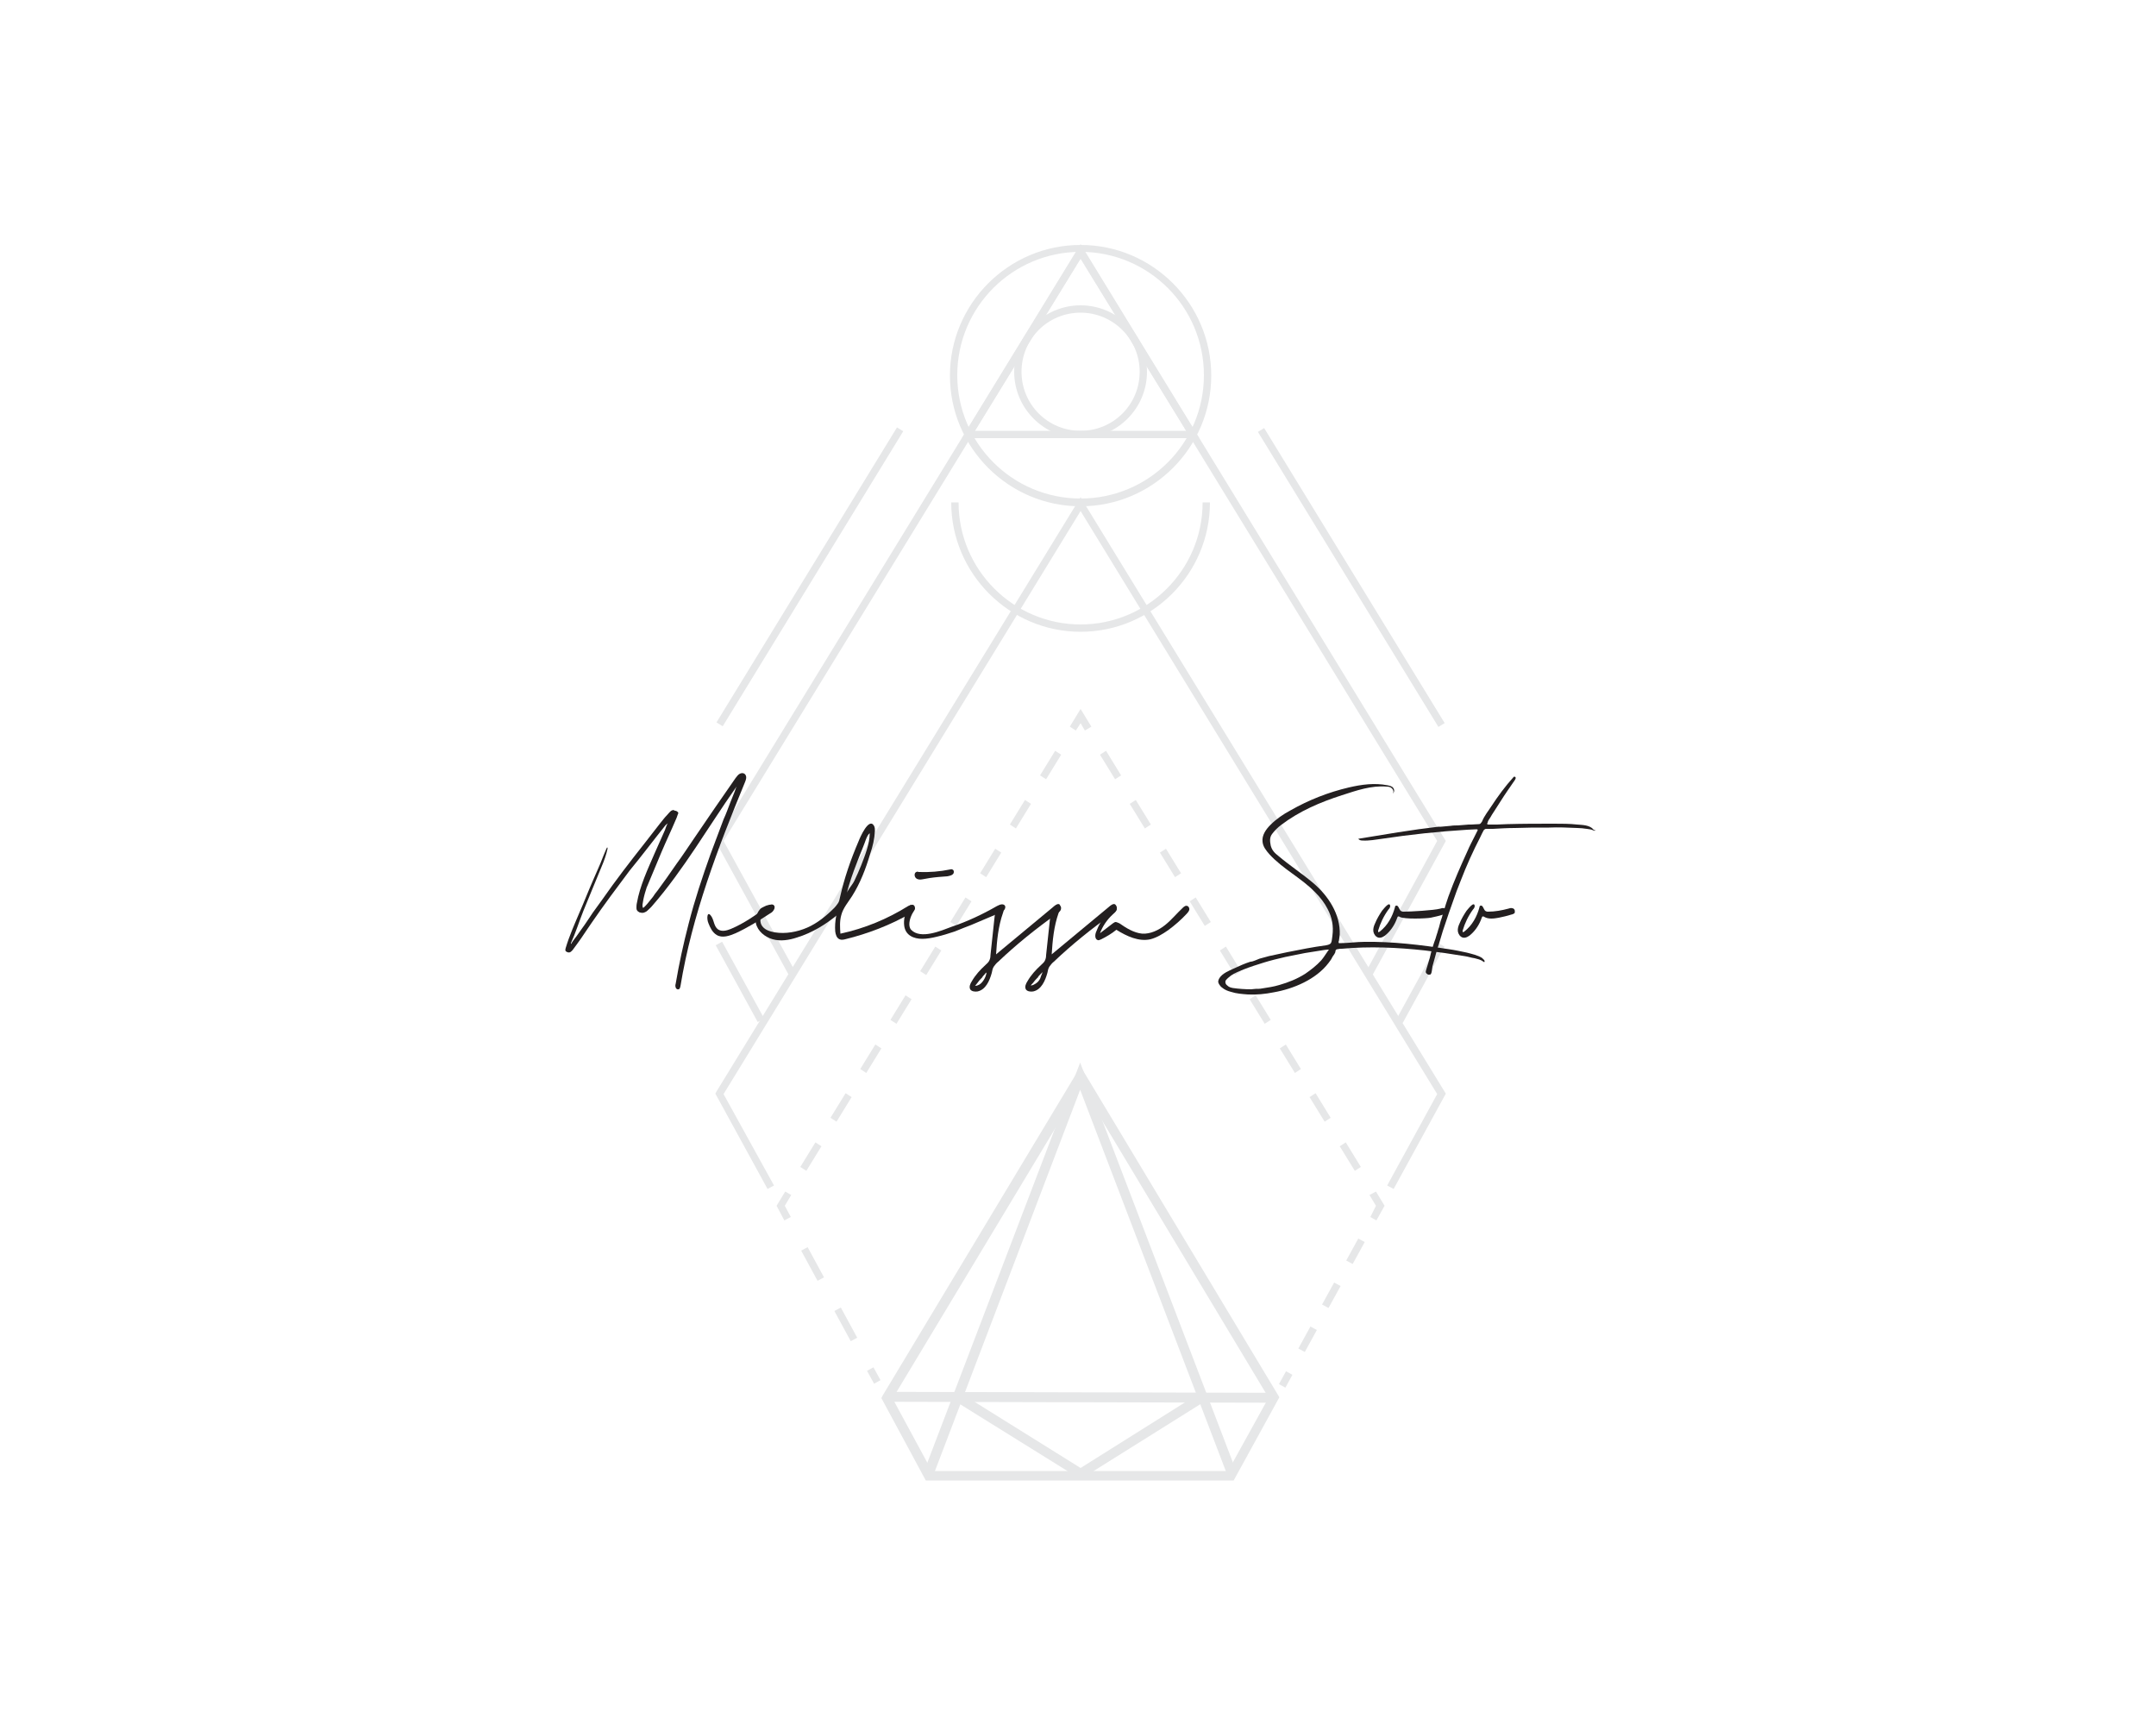<?xml version="1.0" encoding="utf-8"?>
<!-- Generator: Adobe Illustrator 22.1.0, SVG Export Plug-In . SVG Version: 6.00 Build 0)  -->
<svg version="1.1" id="Layer_1" xmlns="http://www.w3.org/2000/svg" xmlns:xlink="http://www.w3.org/1999/xlink" x="0px" y="0px"
	 viewBox="0 0 500 400" style="enable-background:new 0 0 500 400;" xml:space="preserve">
<style type="text/css">
	.st0{fill:#E6E7E8;}
	.st1{fill:#231F20;}
</style>
<g>
	<g>
		<g>
			<g>
				<g>
					<g>
						
							<rect x="249.5" y="279.7" transform="matrix(2.429138e-03 -1 1 2.429138e-03 -74.09 573.872)" class="st0" width="2.3" height="88.7"/>
					</g>
					<g>
						<polygon class="st0" points="216.6,341.7 214.4,340.9 250.5,246.4 286.6,340.9 284.5,341.7 250.5,252.7 						"/>
					</g>
					<g>
						<polygon class="st0" points="250.6,343 221.5,324.9 222.7,323 250.6,340.4 278.3,323 279.5,324.9 						"/>
					</g>
				</g>
				<g>
					<path class="st0" d="M286.1,343.3h-71.4l-10.3-19.1l0.3-0.6l45.9-76.3l46.1,76.7L286.1,343.3z M250.2,341.1h34.6l9.4-17
						l-43.5-72.4L207,324.3l9.1,16.8H250.2z"/>
				</g>
			</g>
			<g>
				<polygon class="st0" points="183.1,226.4 165.9,195 166.1,194.6 250.6,56.6 335.3,195 318.3,226.1 316.8,225.3 333.3,195 
					250.6,59.9 167.8,195 184.6,225.6 				"/>
			</g>
			<g>
				
					<rect x="312.5" y="93.7" transform="matrix(0.853 -0.522 0.522 0.853 -23.752 183.349)" class="st0" width="1.7" height="80.2"/>
			</g>
			<g>
				
					<rect x="147.7" y="133" transform="matrix(0.522 -0.853 0.853 0.522 -24.392 224.084)" class="st0" width="80.2" height="1.7"/>
			</g>
			<g>
				<path class="st0" d="M250.6,117.4c-16.7,0-30.3-13.6-30.3-30.3s13.6-30.3,30.3-30.3c16.7,0,30.3,13.6,30.3,30.3
					S267.3,117.4,250.6,117.4z M250.6,58.4c-15.8,0-28.6,12.8-28.6,28.6s12.8,28.6,28.6,28.6c15.8,0,28.6-12.8,28.6-28.6
					S266.4,58.4,250.6,58.4z"/>
			</g>
			<g>
				<path class="st0" d="M250.6,146.5c-16.5,0-30-13.5-30-30h1.7c0,15.6,12.7,28.3,28.3,28.3s28.3-12.7,28.3-28.3h1.7
					C280.6,133.1,267.1,146.5,250.6,146.5z"/>
			</g>
			<g>
				<polygon class="st0" points="323.2,275.7 321.7,274.9 333.3,253.7 250.6,118.5 167.8,253.7 179.5,274.9 178,275.7 165.9,253.6 
					166.1,253.2 250.6,115.3 335.3,253.6 				"/>
			</g>
			<g>
				<g>
					
						<rect x="201.8" y="317.4" transform="matrix(0.877 -0.48 0.48 0.877 -128.254 136.38)" class="st0" width="1.7" height="3.4"/>
				</g>
				<g>
					<path class="st0" d="M197.3,311l-3.8-7l1.5-0.8l3.8,7L197.3,311z M189.6,297l-3.8-7l1.5-0.8l3.8,7L189.6,297z"/>
				</g>
				<g>
					<polygon class="st0" points="181.9,283 180.1,279.6 182.1,276.3 183.5,277.1 182,279.6 183.4,282.2 					"/>
				</g>
				<g>
					<path class="st0" d="M187,271.5l-1.4-0.9l3.5-5.7l1.4,0.9L187,271.5z M194,260.1l-1.4-0.9l3.5-5.7l1.4,0.9L194,260.1z
						 M200.9,248.8l-1.4-0.9l3.5-5.7l1.4,0.9L200.9,248.8z M207.9,237.4l-1.4-0.9l3.5-5.7l1.4,0.9L207.9,237.4z M214.8,226.1
						l-1.4-0.9l3.5-5.7l1.4,0.9L214.8,226.1z M221.8,214.7l-1.4-0.9l3.5-5.7l1.4,0.9L221.8,214.7z M228.7,203.4l-1.4-0.9l3.5-5.7
						l1.4,0.9L228.7,203.4z M235.6,192.1l-1.4-0.9l3.5-5.7l1.4,0.9L235.6,192.1z M242.6,180.7l-1.4-0.9l3.5-5.7l1.4,0.9L242.6,180.7
						z"/>
				</g>
				<g>
					<polygon class="st0" points="251.6,169.4 250.6,167.7 249.5,169.4 248.1,168.5 250.6,164.4 253.1,168.5 					"/>
				</g>
				<g>
					<path class="st0" d="M314.2,271.5l-3.5-5.7l1.4-0.9l3.5,5.7L314.2,271.5z M307.2,260.1l-3.5-5.7l1.4-0.9l3.5,5.7L307.2,260.1z
						 M300.3,248.8l-3.5-5.7l1.4-0.9l3.5,5.7L300.3,248.8z M293.3,237.4l-3.5-5.7l1.4-0.9l3.5,5.7L293.3,237.4z M286.4,226.1
						l-3.5-5.7l1.4-0.9l3.5,5.7L286.4,226.1z M279.4,214.7l-3.5-5.7l1.4-0.9l3.5,5.7L279.4,214.7z M272.5,203.4l-3.5-5.7l1.4-0.9
						l3.5,5.7L272.5,203.4z M265.5,192.1l-3.5-5.7l1.4-0.9l3.5,5.7L265.5,192.1z M258.6,180.7l-3.5-5.7l1.4-0.9l3.5,5.7L258.6,180.7
						z"/>
				</g>
				<g>
					<polygon class="st0" points="319.2,283 317.8,282.2 319.1,279.6 317.6,277.1 319.1,276.3 321.1,279.6 					"/>
				</g>
				<g>
					<path class="st0" d="M302.6,313.5l-1.5-0.8l2.8-5.1l1.5,0.8L302.6,313.5z M308.1,303.3l-1.5-0.8l2.8-5.1l1.5,0.8L308.1,303.3z
						 M313.7,293.1l-1.5-0.8l2.8-5.1l1.5,0.8L313.7,293.1z"/>
				</g>
				<g>
					
						<rect x="296.5" y="318.8" transform="matrix(0.48 -0.877 0.877 0.48 -125.302 427.964)" class="st0" width="3.4" height="1.7"/>
				</g>
			</g>
			<g>
				<path class="st0" d="M278.1,101.6h-55l27.5-44.8L278.1,101.6z M226.1,99.9h49L250.6,60L226.1,99.9z"/>
			</g>
			<g>
				<path class="st0" d="M250.6,101.6c-8.5,0-15.4-6.9-15.4-15.4s6.9-15.4,15.4-15.4S266,77.7,266,86.2S259.1,101.6,250.6,101.6z
					 M250.6,72.5c-7.6,0-13.7,6.1-13.7,13.7c0,7.6,6.1,13.7,13.7,13.7c7.6,0,13.7-6.1,13.7-13.7C264.3,78.6,258.1,72.5,250.6,72.5z"
					/>
			</g>
			<g>
				
					<rect x="170.8" y="217.6" transform="matrix(0.877 -0.48 0.48 0.877 -88.259 110.338)" class="st0" width="1.7" height="20.3"/>
			</g>
			<g>
				
					<rect x="319.3" y="226.9" transform="matrix(0.48 -0.877 0.877 0.48 -28.441 407.514)" class="st0" width="20.2" height="1.7"/>
			</g>
		</g>
	</g>
	<g>
		<line class="st1" x1="162.2" y1="211.9" x2="161.9" y2="212.2"/>
		<path class="st1" d="M177.7,210c0.9-0.3,1.9-0.5,1.8,0.6c-0.1,0.5-0.6,0.8-1,0.9c-0.5,0.1-1,0.2-1.4,0.4c-0.9,0.6-1,2-0.3,2.9
			c0.7,0.9,1.8,1.2,2.9,1.4c2.5,0.4,5.2-0.1,7.5-1.1s4.4-2.7,6.2-4.5c0.4-0.4,1.1-0.9,1.6-0.5c0.5,0.5,0,1.3-0.5,1.8
			c-2.9,2.4-6.1,4.4-9.7,5.5c-1.8,0.6-3.8,0.9-5.6,0.4c-1.8-0.5-3.5-1.9-3.9-3.7c-0.2-1.2,0.3-2.7,1.2-3.5
			C176.7,210.5,177.2,210.2,177.7,210z"/>
		<path class="st1" d="M211.6,209.8c0.1,0,0.2,0,0.3,0.1c0.3,0.2,0.4,0.8,0.2,1.1c-0.2,0.4-0.6,0.6-0.9,0.8c-4.7,2.7-9.9,4.7-15.2,6
			c-0.4,0.1-0.9,0.2-1.3,0c-0.7-0.3-0.9-1.1-1-1.8c-0.1-1.2,0-2.3,0.2-3.5c0.1-0.2,0.1-0.5,0-0.7c-0.1-0.2-0.3-0.3-0.4-0.5
			c-0.3-0.6,0.4-1.2,0.8-1.8c0.3-0.4,0.4-0.9,0.5-1.4c1-4.5,2.5-8.8,4.3-13c0.3-0.8,2.4-5.7,3.6-3.6c0.2,0.4,0.2,0.8,0.2,1.2
			c-0.1,1.8-0.5,3.6-1.1,5.3c-1,3.4-2.3,6.8-4.2,9.8c-0.9,1.4-2.1,2.8-2.5,4.4c-0.4,1.4-0.3,2.9-0.2,4.3c5.6-1.2,10.9-3.4,15.7-6.4
			C210.9,210,211.2,209.8,211.6,209.8z M196.4,207c-0.1,0.2-0.1,0.4-0.2,0.5c0.3-1.1,1.4-2.2,1.9-3.2c0.6-1.2,1.1-2.4,1.6-3.6
			c0.9-2.3,2-5.1,2-7.5c-0.7,0.5-1.1,2.2-1.5,3.1c-0.5,1.2-1,2.5-1.5,3.8C197.8,202.4,197,204.7,196.4,207z"/>
		<path class="st1" d="M233.1,210.1c0.1,0.3,0,0.6-0.2,0.9c-0.3,0.3-0.7,0.5-1.1,0.7c-2.2,0.9-4.4,1.9-6.6,2.8
			c-1.1,0.4-2.3,0.9-3.8,1.5c-1.5,0.5-2.8,0.9-4.1,1.2c-1.2,0.3-2.4,0.5-3.4,0.5c-2,0-3.9-0.8-4.2-3c-0.2-1.4,0.2-3,0.8-4.2
			c0.2-0.4,0.5-0.7,0.9-0.6c0.4,0.1,0.6,0.6,0.6,1c-0.1,0.4-0.3,0.8-0.5,1.1c-0.5,1-1,2.7-0.2,3.6c2.2,2.3,7,0.2,9.4-0.7
			c3.6-1.2,7.2-2.9,10.5-4.8c0.4-0.2,0.8-0.4,1.2-0.4C232.8,209.7,233,209.9,233.1,210.1z M215.6,203.6c-0.6,0.1-1.1,0.2-1.7,0.3
			c-0.5,0.1-1.1,0.1-1.5-0.3c-0.4-0.4-0.4-1.2,0.1-1.4c0.2-0.1,0.4-0.1,0.5,0c2.5,0.1,5-0.1,7.4-0.6c0.1,0,0.2-0.1,0.4,0
			c0.5,0.1,0.5,0.8,0.2,1.1c-0.3,0.3-0.8,0.4-1.3,0.5C218.3,203.3,216.9,203.4,215.6,203.6z"/>
		<path class="st1" d="M246,210.2c0.1,0.2,0.1,0.5,0,0.8c-0.2,0.4-0.5,0.6-0.9,0.9c-4.8,3.4-9.4,7.1-13.6,11.1
			c-0.4,0.3-0.7,0.7-1,1.1c-0.3,0.4-0.4,1-0.5,1.5c-0.5,1.8-1.4,3.9-3.3,4.3c-0.6,0.1-1.4,0-1.7-0.5c-0.3-0.6,0-1.3,0.4-1.9
			c0.8-1.4,1.9-2.6,3.1-3.7c0.3-0.3,0.7-0.6,0.9-1c0.2-0.4,0.3-0.8,0.3-1.3c0.3-2.8,0.6-5.6,0.9-8.4c0.1-0.9,0.2-2.2,1-2.9
			c1.3-1.2,1.4,0.5,1,1.5c-1.1,3.1-1.4,6.4-1.6,9.6c4.5-3.7,9-7.5,13.5-11.2c0.4-0.3,0.8-0.6,1.2-0.4
			C245.8,209.9,245.9,210,246,210.2z M228.1,227.3c0.4-0.6,0.6-1.2,0.7-1.8c-0.2,0.1-0.4,0.3-0.5,0.5c-0.2,0.2-0.4,0.4-0.5,0.6
			c0,0,0,0,0,0.1c0,0,0,0-0.1,0c-0.2,0.3-0.5,0.5-0.7,0.8c-0.2,0.3-0.4,0.5-0.7,0.9c0,0,0,0.1-0.1,0.1c0,0,0,0.1-0.1,0.1
			c0.2,0,0.4,0,0.6-0.1C227.3,228.3,227.7,227.9,228.1,227.3z M230.9,221L230.9,221L230.9,221L230.9,221z"/>
		<path class="st1" d="M258.9,210.2c0.1,0.2,0.1,0.5,0,0.8c-0.2,0.4-0.5,0.6-0.9,0.9c-4.8,3.4-9.4,7.1-13.6,11.1
			c-0.4,0.3-0.7,0.7-1,1.1c-0.3,0.4-0.4,1-0.5,1.5c-0.5,1.8-1.4,3.9-3.3,4.3c-0.6,0.1-1.4,0-1.7-0.5c-0.3-0.6,0-1.3,0.4-1.9
			c0.8-1.4,1.9-2.6,3.1-3.7c0.3-0.3,0.7-0.6,0.9-1c0.2-0.4,0.3-0.8,0.3-1.3c0.3-2.8,0.6-5.6,0.9-8.4c0.1-0.9,0.2-2.2,1-2.9
			c1.3-1.2,1.4,0.5,1,1.5c-1.1,3.1-1.4,6.4-1.6,9.6c4.5-3.7,9-7.5,13.5-11.2c0.4-0.3,0.8-0.6,1.2-0.4
			C258.8,209.9,258.9,210,258.9,210.2z M241,227.3c0.2-0.3,0.3-0.5,0.4-0.9c0.1-0.3,0.3-0.7,0.4-1c-0.2,0.2-0.4,0.4-0.6,0.6
			c-0.2,0.2-0.4,0.4-0.5,0.6c0,0,0,0,0,0.1c0,0,0,0-0.1,0c-0.2,0.3-0.5,0.5-0.7,0.8c-0.2,0.3-0.4,0.5-0.7,0.8l0,0c0,0,0,0.1-0.1,0.1
			c0,0,0,0.1-0.1,0.1c0.2,0,0.4,0,0.6-0.1c0.2-0.1,0.4-0.2,0.7-0.4S240.8,227.6,241,227.3z M243.9,221L243.9,221L243.9,221
			L243.9,221z"/>
		<path class="st1" d="M257.7,210c0.1-0.1,0.2-0.1,0.2-0.1c0.5-0.2,1.2,0.1,1.1,0.9c-0.1,0.6-0.6,0.9-1,1.3
			c-1.3,1.2-2.3,2.7-2.9,4.3c1-0.8,2-1.5,3-2.3c0.2-0.1,0.4-0.3,0.6-0.3c0.3,0,0.6,0.2,0.9,0.3c1.6,1.1,3.3,2.2,5.3,2.4
			c1.9,0.1,3.8-0.8,5.3-2c1.5-1.2,2.7-2.7,4.1-4c0.3-0.3,0.7-0.6,1.1-0.4c0.3,0.1,0.5,0.6,0.4,0.9c-0.1,0.3-0.3,0.6-0.6,0.9
			c-1.3,1.4-2.8,2.7-4.3,3.8c-1.3,0.9-2.6,1.7-4.1,2.1c-2.7,0.6-5.5-0.7-7.9-2.2c-1.1,0.9-2.3,1.6-3.5,2.2c-0.3,0.1-0.6,0.3-0.8,0.2
			c-0.7-0.2-0.7-1.2-0.4-1.9c0.6-1.6,1.4-3,2.4-4.3C256.6,211.3,257.2,210.3,257.7,210z M254.7,216.5
			C254.7,216.5,254.7,216.5,254.7,216.5C254.7,216.5,254.7,216.5,254.7,216.5C254.7,216.5,254.7,216.5,254.7,216.5z M254.9,216.7
			C254.9,216.7,254.9,216.7,254.9,216.7C254.9,216.7,254.9,216.7,254.9,216.7z"/>
		<path class="st1" d="M179.6,210.1c-0.1-0.1-0.2-0.3-0.3-0.3c-0.4-0.2-0.8,0.1-1.2,0.3c-2.7,2-5.5,4-8.6,5.3c-1,0.4-2.1,0.7-3,0.1
			c-0.9-0.7-0.9-1.9-1.4-2.8c-1.1-1.9-1.3,0.3-0.8,1.4c0.4,1,0.9,2.1,1.9,2.7c1.3,0.8,3,0.2,4.4-0.4c2.8-1.3,5.4-2.9,8-4.6
			c0.4-0.2,0.7-0.5,0.9-0.9C179.6,210.7,179.7,210.4,179.6,210.1z"/>
		<path class="st1" d="M172.9,179.7C172.9,179.7,172.9,179.7,172.9,179.7c-0.3-0.5-0.9-0.5-1.3-0.3c-0.4,0.2-0.7,0.6-1,1
			c-3.3,4.7-6.5,9.4-9.7,14.1c-1.3,1.9-2.6,3.9-4,5.8c-0.8,1.1-1.5,2.2-2.3,3.3c-0.7,1-1.4,1.9-2.1,2.9c-0.4,0.5-0.8,1-1.1,1.5
			l-1.3,1.6c-0.3,0.3-0.5,0.6-0.8,0.8c0,0.1-0.1,0.1-0.2,0.1c-0.1-0.2-0.1-0.5-0.1-0.7c0.1-0.4,0.1-0.8,0.2-1.2c0.2-1,0.5-2,0.8-2.9
			l0.1-0.2c1.1-2.6,2.2-5.3,3.3-7.9c1.1-2.6,2.3-5.1,3.4-7.7c0.2-0.4,0.3-0.9,0.5-1.3c0-0.1,0-0.2-0.1-0.3c-0.2-0.1-0.3-0.3-0.6-0.3
			c-0.1,0-0.2,0-0.2-0.1c-0.7-0.3-1.3,0.7-1.7,1.1c-0.6,0.6-1.1,1.3-1.6,1.9c-1.2,1.5-2.3,3-3.5,4.5c-3.4,4.3-6.8,8.7-10,13.3
			c-0.7,1-1.4,1.9-2.1,2.9c-0.9,1.3-1.7,2.6-2.6,3.8c-0.4,0.6-0.8,1.1-1.2,1.7c-0.4,0.6-0.9,1.1-1.2,1.7c0,0-0.1,0.1-0.1,0.1
			c0-0.1,0-0.1,0-0.2c1.1-2.4,1.9-5,2.9-7.5c1.4-3.4,2.8-6.8,4.2-10.2c0.6-1.4,1.1-2.8,1.4-4.2c0-0.1,0-0.3-0.1-0.3
			c-0.1,0-1.5,3.5-1.6,3.8c-0.6,1.3-1.1,2.6-1.7,3.9c-1.1,2.5-2.1,5.1-3.2,7.6c-1.1,2.6-2.3,5.3-3.1,8c-0.1,0.4-0.2,0.7,0.2,0.9
			l0.2,0.1c0.3,0.1,0.6,0.1,0.9-0.2c0.1-0.1,0.2-0.2,0.3-0.3c0.4-0.5,0.7-1,1.1-1.5c0.6-0.8,1.2-1.7,1.8-2.6c0.5-0.7,1-1.5,1.5-2.2
			c2.8-4.1,5.8-8.1,8.8-12.1c2.8-3.4,5.5-7,8.3-10.5c0.2-0.2,0.4-0.4,0.6-0.5c-0.2,0.1-0.6,1.3-0.7,1.6c-0.3,0.6-0.5,1.2-0.8,1.8
			c-0.5,1.2-1.1,2.4-1.6,3.6c-1.6,3.7-3.4,7.5-4.1,11.5c-0.1,0.4-0.1,0.8-0.1,1.2c0,0.4,0.2,0.7,0.6,0.9c0.1,0.1,0.2,0.1,0.3,0.1
			c0.3,0.1,0.6,0.1,0.9,0c0.2-0.1,0.5-0.2,0.7-0.4c0.4-0.4,0.8-0.7,1.2-1.2c7.3-8.4,12.9-18.2,19.3-27.3c0.1-0.2,0.3-0.4,0.4-0.6
			c-0.4,0.5-0.5,1.3-0.8,1.9c-0.3,0.7-0.5,1.3-0.8,2c-0.5,1.3-1,2.7-1.6,4c-1,2.7-2,5.3-3,8c-1.9,5.3-3.7,10.7-5.1,16.2
			c-1.2,4.6-2.2,9.2-3,13.9c-0.1,0.3-0.1,0.6,0,0.9c0.1,0.3,0.4,0.5,0.7,0.4c0.3-0.1,0.3-0.4,0.4-0.7c2.7-16.5,8.7-32.1,15-47.4
			C173,180.8,173.2,180.2,172.9,179.7z"/>
		<g>
			<path class="st1" d="M369.9,192.6c-0.1,0.1-0.2,0-0.3,0c-0.5-0.3-1-0.3-1.6-0.4c-0.7-0.1-1.5-0.2-2.2-0.2
				c-2.2-0.1-4.4-0.2-6.6-0.1h-3.7c-1.4,0-2.8,0.1-4.2,0.1c-1.7,0-3.4,0.1-5.1,0.2c-0.5,0-1,0-1.5,0c-0.3,0-0.4,0.1-0.6,0.3
				c-0.3,0.5-0.5,1-0.8,1.6c-1.7,3.3-3.2,6.6-4.5,10c-0.4,1.1-0.9,2.2-1.3,3.4c-1,2.8-2,5.6-2.9,8.4c-0.3,1-0.6,2-0.9,3
				c-0.4,1.1-0.7,2.3-1,3.4c-0.2,0.6-0.3,1.2-0.5,1.8c-0.1,0.4-0.1,1.9-0.6,1.9c-0.1,0-0.1,0-0.2,0c0,0-0.1,0-0.1,0
				c-0.1,0-0.1,0-0.1,0c-0.7-0.4-0.6-0.6-0.4-1.3c0.1-0.4,0.3-0.9,0.4-1.3c0.3-0.9,0.5-1.7,0.7-2.6c0.3-1,0.6-2.1,1-3.1
				c0.1-0.3,0.2-0.7,0.3-1c0.2-0.5,0.3-1.1,0.5-1.6c0.1-0.5,0.3-1,0.4-1.5c0.2-0.6,0.4-1.1,0.5-1.6l0.7-2.3c0.2-0.6,0.4-1.2,0.6-1.8
				c1.3-3.6,2.8-7,4.4-10.5c0.5-1.2,1.1-2.3,1.7-3.5l0.6-1.2c0.2-0.3,0.1-0.4-0.2-0.4c-0.7,0-1.4,0.1-2.1,0.1
				c-6.6,0.4-13.2,1.1-19.8,2.1c-1.5,0.2-3,0.5-4.6,0.4c-0.3,0-0.7-0.1-0.9-0.4c3.1-0.5,6.1-1,9.2-1.5c1.6-0.2,3.1-0.5,4.7-0.7
				c1.3-0.2,2.6-0.3,3.9-0.5c0.5-0.1,0.9-0.1,1.4-0.1l2.2-0.2c0.6-0.1,1.2-0.1,1.7-0.1c0.9-0.1,1.7-0.1,2.5-0.2h0.6
				c0.6,0,1.2-0.1,1.8-0.1c0.2,0,0.3-0.1,0.4-0.2c0.1-0.1,0.2-0.3,0.3-0.4c0.5-1.3,1.5-2.5,2.2-3.6c1.5-2.3,3.2-4.6,5.1-6.7
				c0.1-0.1,0.1-0.1,0.2-0.1c0.2,0,0.3,0.1,0.3,0.3s-0.1,0.3-0.2,0.5c-1.1,1.6-2.3,3.3-3.3,4.9c-0.5,0.8-1.1,1.7-1.6,2.5
				c-0.3,0.4-0.5,0.8-0.8,1.3c-0.2,0.3-0.6,0.8-0.6,1.2c0,0-0.1,0.1-0.1,0.1c0,0,0,0.1,0,0.2c0.1,0.1,0.2,0.1,0.3,0.1
				c0.7,0,1.3,0,2,0c0.8,0,1.6-0.1,2.4-0.1c3.6-0.1,7.2-0.1,10.8-0.1c1.8,0,3.6,0,5.4,0.2c1.2,0.1,2.8,0.1,3.7,1.1
				c0,0.1,0.1,0.1,0.1,0.2C369.9,192.4,370,192.5,369.9,192.6z"/>
			<path class="st1" d="M351.3,211.6c-0.1,0.3-0.5,0.4-0.9,0.5c-0.9,0.3-1.9,0.5-2.8,0.7c-1.1,0.2-2.4,0.4-3.4-0.2
				c-0.1-0.1-0.2-0.1-0.3-0.1c-0.2,0-0.2,0.2-0.3,0.4c-0.5,1.4-1.3,2.7-2.4,3.7c-0.5,0.5-1.3,1-2,0.8c-0.6-0.2-1-0.8-1.1-1.4
				c-0.1-0.6,0.1-1.3,0.4-1.9c0.4-1,1-2,1.6-2.9c0.2-0.2,1.8-2.4,1.9-1.1c0,0.3-0.2,0.6-0.4,0.8c-1.1,1.5-1.9,3.2-2.4,4.9
				c0,0.1,0,0.2,0,0.3c0.1,0.1,0.3,0,0.4-0.1c1.8-1.4,2.9-3.4,3.5-5.6c0-0.2,0.1-0.4,0.3-0.4c0.1,0,0.1,0,0.2,0
				c0.5,0.3,0.5,1.1,1,1.3c0.2,0.1,0.3,0.1,0.5,0.1c1.6,0,3.2-0.3,4.7-0.7c0.3-0.1,0.6-0.2,0.9-0.1c0.3,0,0.6,0.3,0.6,0.6
				C351.3,211.4,351.3,211.5,351.3,211.6z"/>
			<path class="st1" d="M335.5,211.6c-0.1,0.3-0.5,0.4-0.9,0.5c-0.9,0.3-1.9,0.5-2.8,0.7c-1.1,0.2-6.2,0.4-7.2-0.2
				c-0.1-0.1-0.2-0.1-0.3-0.1c-0.2,0-0.2,0.2-0.3,0.4c-0.5,1.4-1.3,2.7-2.4,3.7c-0.5,0.5-1.3,1-2,0.8c-0.6-0.2-1-0.8-1.1-1.4
				s0.1-1.3,0.4-1.9c0.4-1,1-2,1.6-2.9c0.2-0.2,1.8-2.4,1.9-1.1c0,0.3-0.2,0.6-0.4,0.8c-1.1,1.5-1.9,3.2-2.4,4.9c0,0.1,0,0.2,0,0.3
				c0.1,0.1,0.3,0,0.4-0.1c1.8-1.4,2.9-3.4,3.5-5.6c0-0.2,0.1-0.4,0.3-0.4c0.1,0,0.1,0,0.2,0c0.5,0.3,0.5,1.1,1,1.3
				c0.2,0.1,0.3,0.1,0.5,0.1c1.6,0,7-0.3,8.5-0.7c0.3-0.1,0.6-0.2,0.9-0.1c0.3,0,0.6,0.3,0.6,0.6
				C335.5,211.4,335.5,211.5,335.5,211.6z"/>
			<path class="st1" d="M344.2,222.6c-0.1-0.1-0.3-0.2-0.4-0.4c-1-0.7-2.5-1-3.6-1.3c-1.4-0.3-2.8-0.6-4.2-0.8
				c-6.5-1-13.1-1.8-19.6-1.7c-1.8,0-3.7,0.3-5.6,0.3c-0.1,0-0.2,0-0.3,0c-0.1-0.2-0.1-0.4,0-0.5c0.1-0.5,0.1-0.9,0.2-1.4
				c0.2-4.8-2.7-9.1-6.1-12c-2.6-2.2-5.5-4.1-8.1-6.3c-0.9-0.7-1.5-1.3-1.8-2.4c-0.2-1-0.3-1.9,0.3-2.7s1.3-1.5,2.1-2.1
				c4.2-3.2,9.1-5.3,14.1-6.9c3.4-1.1,6.8-2.3,10.4-2c0.4,0,0.9,0.1,1.2,0.4c0.3,0.3,0.5,0.8,0.2,1.2c0.4-0.3,0.4-0.9,0.1-1.3
				c-0.3-0.4-0.8-0.5-1.3-0.6c-3-0.6-6-0.2-9,0.5c-4.7,1.1-9.3,2.9-13.5,5.3c-1.7,0.9-3.3,2-4.7,3.4c-1,1-2,2.4-1.8,3.9
				c0.1,1.1,0.8,2,1.6,2.9c3.1,3.4,7.4,5.5,10.6,8.8c1.2,1.2,2.2,2.5,2.9,3.9c1,1.9,1.4,3.9,1.1,6.2c-0.1,0.5-0.1,1.2-0.3,1.6
				c-0.2,0.4-0.7,0.5-1.2,0.6c-3,0.4-6,1-9,1.6c-1.4,0.3-2.8,0.6-4.2,0.9c-0.7,0.2-1.4,0.4-2.2,0.6c-0.6,0.2-1.5,0.7-2.1,0.7
				c-1.3,0.4-2.6,1-3.9,1.6c-1.1,0.5-2.6,1.1-3.3,2.2c-0.3,0.5-0.4,0.9-0.1,1.4c0.2,0.3,0.4,0.6,0.7,0.8c0.6,0.5,1.3,0.8,2.1,1
				c1.2,0.4,2.6,0.5,3.9,0.6c2,0.1,4-0.1,6-0.5c4.6-0.8,9.8-3,12.7-6.8c0.3-0.4,0.7-0.9,0.9-1.4c0.2-0.3,0.7-0.9,0.7-1.3
				c0-0.3,0.2-0.5,0.5-0.5c0.4-0.1,0.7-0.1,1-0.1c6.4-0.6,12.9-0.3,19.3,0.4c1.5,0.2,3.1,0.4,4.6,0.6l4.5,0.7
				c0.8,0.1,1.6,0.4,2.4,0.5c0.7,0.2,1.4,0.3,2,0.8c0.1,0.1,0.3,0.1,0.3,0C344.3,222.9,344.3,222.8,344.2,222.6z M307.9,220.6
				c-0.5,0.7-0.9,1.4-1.5,2.1c-1.1,1.2-2.4,2.2-3.7,3.1c-1.9,1.2-3.9,2-6,2.6c-1.3,0.4-2.7,0.6-4,0.8c-0.5,0.1-1,0.1-1.5,0.1
				c-0.4,0-0.7,0.1-1,0.1c-1.5,0-2.9-0.1-4.3-0.3c-0.5-0.1-0.9-0.2-1.3-0.6c-0.3-0.2-0.5-0.6-0.4-1c0-0.1,0.1-0.2,0.1-0.2
				c0.3-0.4,0.7-0.7,1.2-1.1c0.9-0.6,1.9-1,2.9-1.4c1.5-0.6,3.1-1.1,4.7-1.6c1.6-0.5,3.3-0.9,5-1.3c1.5-0.3,3-0.6,4.5-0.9
				c1.5-0.2,2.9-0.5,4.4-0.7l0.8-0.1c0.1,0,0.2,0,0.4,0C308,220.4,308,220.5,307.9,220.6z"/>
		</g>
	</g>
</g>
</svg>

